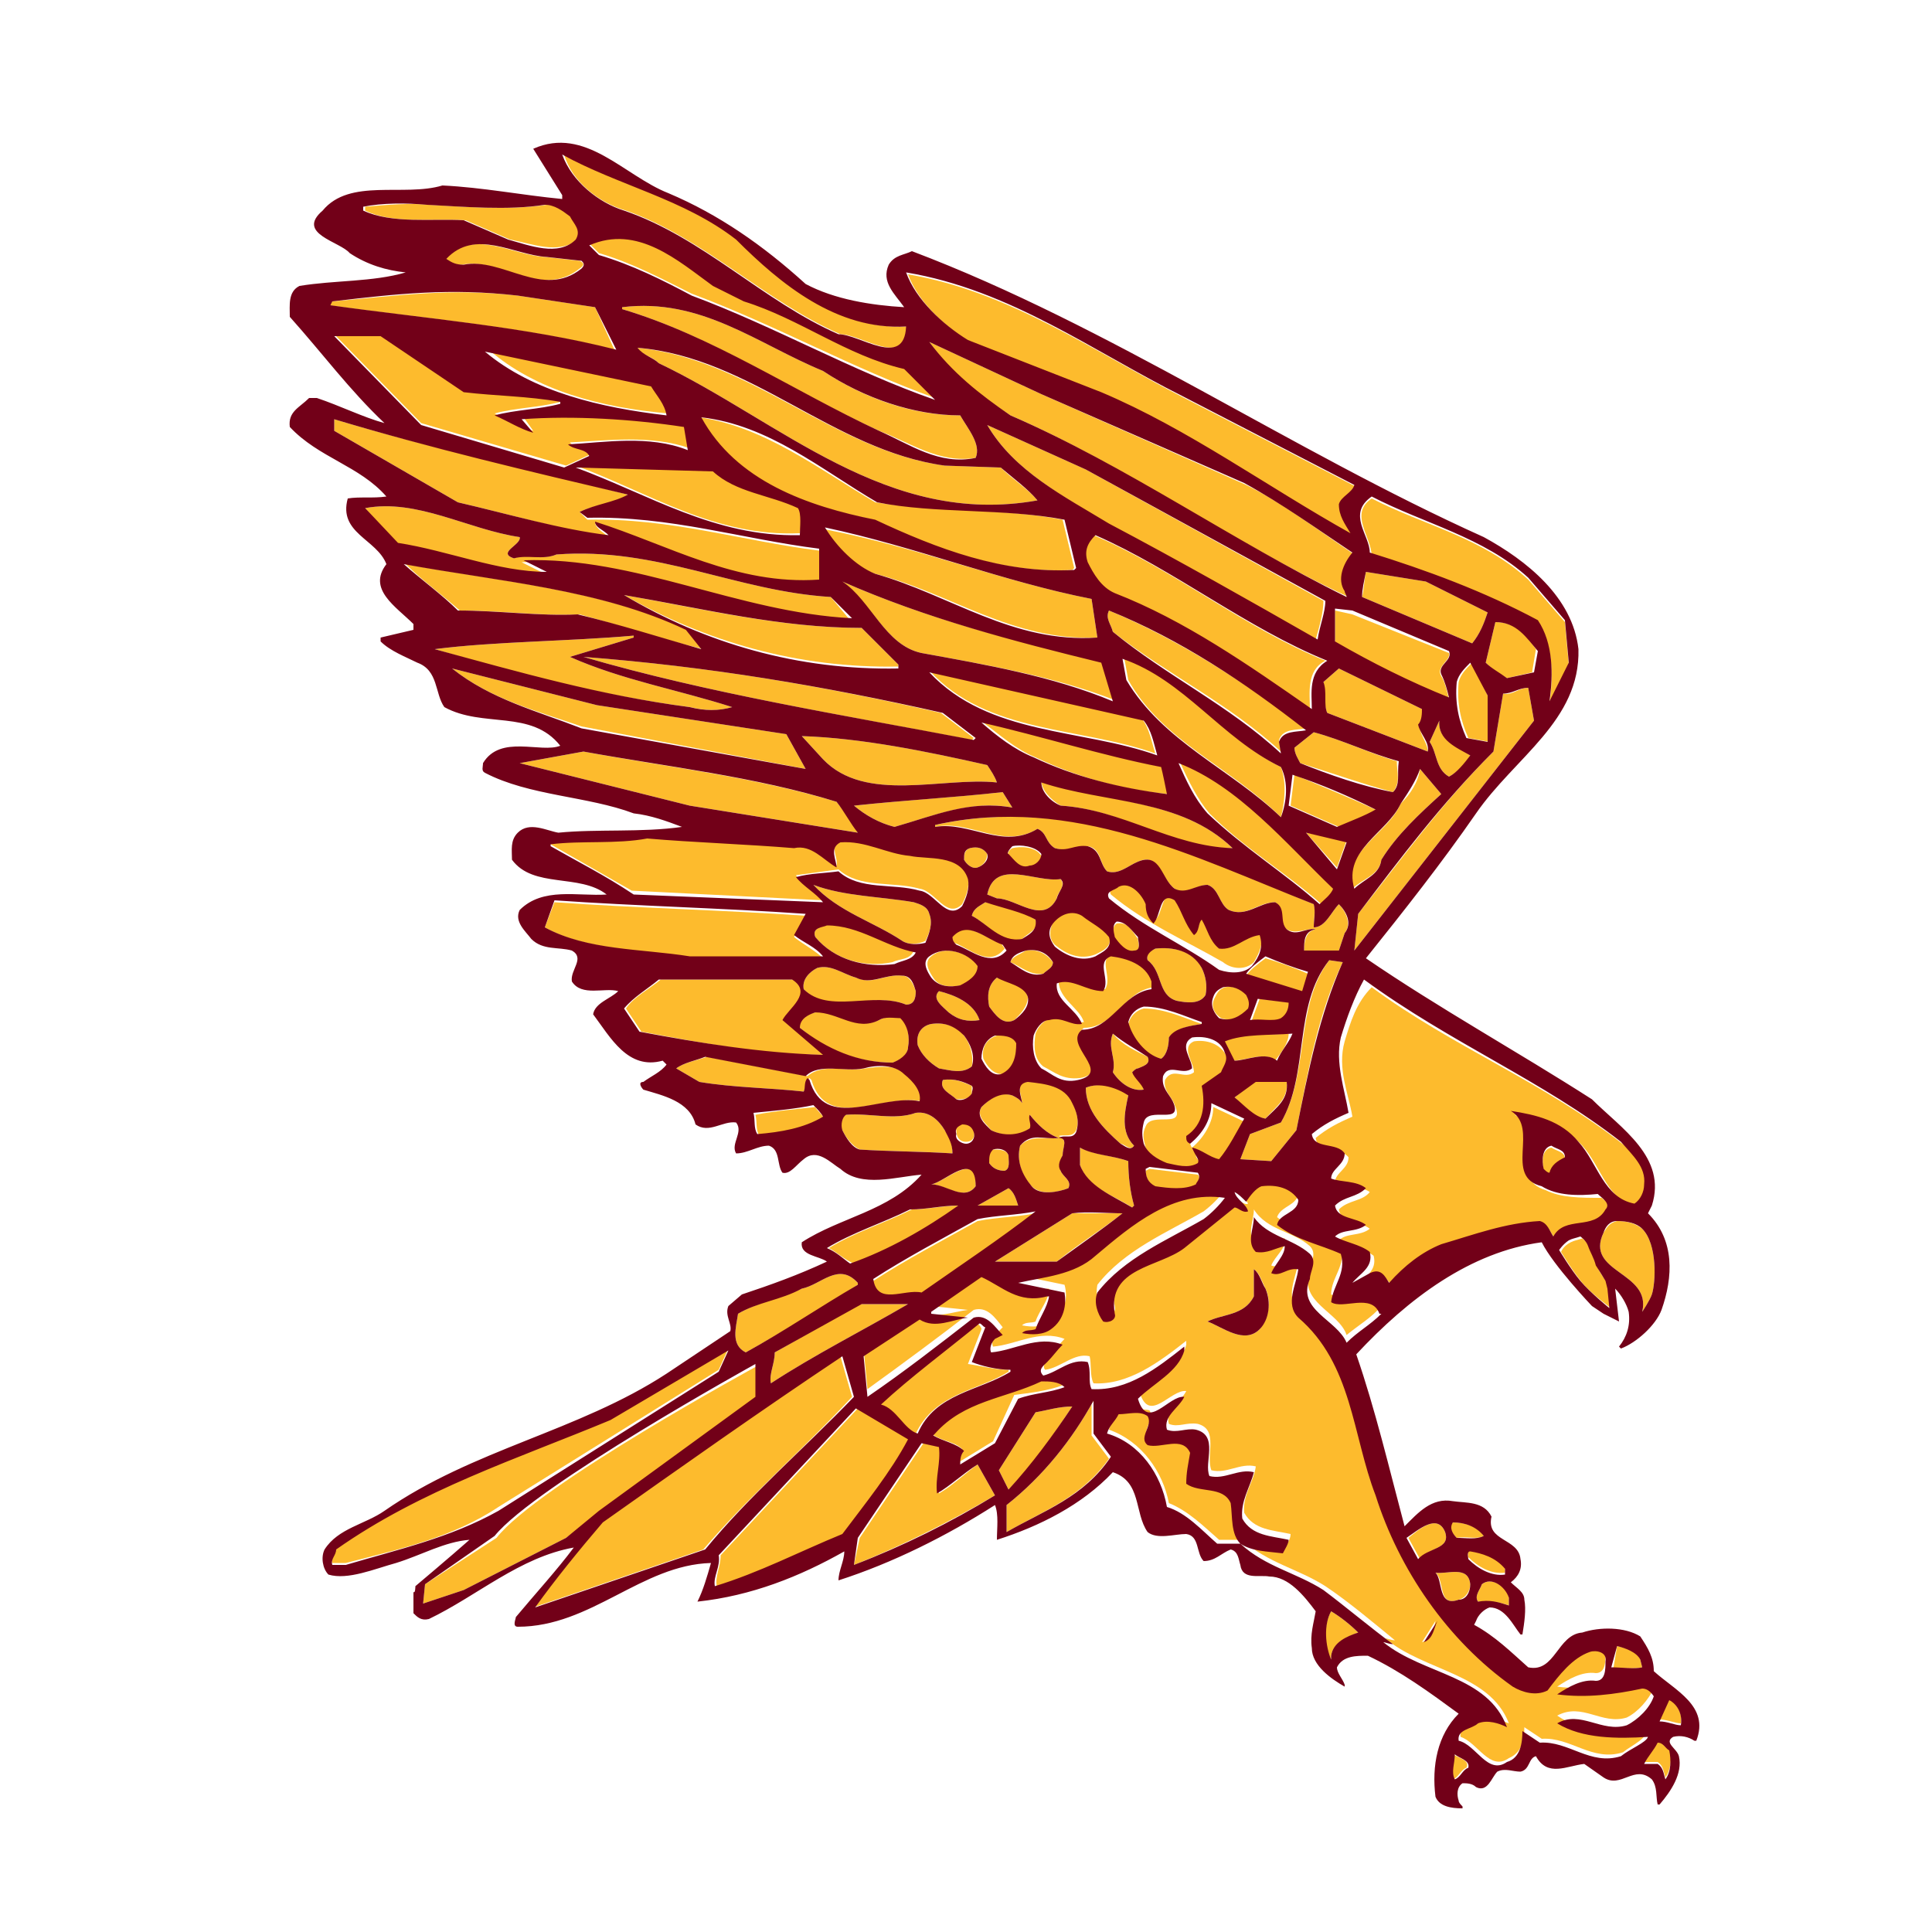 <?xml version="1.0" encoding="utf-8"?>
<!-- Generator: Adobe Illustrator 19.1.0, SVG Export Plug-In . SVG Version: 6.00 Build 0)  -->
<!DOCTYPE svg PUBLIC "-//W3C//DTD SVG 1.1//EN" "http://www.w3.org/Graphics/SVG/1.1/DTD/svg11.dtd">
<svg version="1.1" xmlns="http://www.w3.org/2000/svg" xmlns:xlink="http://www.w3.org/1999/xlink" x="0px" y="0px"
	 viewBox="33 -33 100 100" enable-background="new 33 -33 100 100" xml:space="preserve">

<g id="AREA_2">
	<g>
		<path fill="#FDBB2D" d="M65.4-22.1c4,1.4,7.2,4.7,11.1,6.4c1.1,0,3.4,1.8,3.5-0.4c-3.6,0.2-6.5-2.2-8.8-4.5
			c-2.8-2.1-6.1-2.8-9-4.4C62.6-23.6,64-22.5,65.4-22.1z"/>
		<path fill="#FDBB2D" d="M57.1-21.6l2.3,1c1.1,0.2,2.5,0.8,3.5,0c0.2-0.5-0.2-0.8-0.3-1.2c-0.4-0.3-0.8-0.6-1.3-0.6
			c-2,0.3-4.3,0.1-6.1,0c-1-0.1-2.2,0-3.3,0.1l0,0.2C53.3-21.4,55.4-21.7,57.1-21.6z"/>
		<path fill="#FDBB2D" d="M71.5-17.5l-1.6-0.8c-1.8-1.3-3.9-3.2-6.4-2.1l0.5,0.5c1.7,0.5,3.2,1.3,4.8,2.1c4.3,1.6,8.4,3.9,12.6,5.4
			l-1.6-1.6C76.8-14.6,74.4-16.5,71.5-17.5z"/>
		<path fill="#FDBB2D" d="M63-19.5l-1.8-0.2c-1.7-0.1-3.7-1.5-5.2,0.1c0.3,0.2,0.5,0.3,0.9,0.3c2-0.4,4.1,1.8,6.1,0.2
			C63.3-19.3,63.2-19.4,63-19.5z"/>
		<path fill="#FDBB2D" d="M83.2-15.3l6.9,2.7c4.5,1.9,8.6,4.9,12.9,7.3c-0.3-0.5-0.6-0.9-0.6-1.5c0.1-0.4,0.7-0.7,0.8-1l-8.9-4.6
			c-4.7-2.4-9-5.5-14.3-6.4C80.5-17.4,81.9-16.1,83.2-15.3z"/>
		<path fill="#FDBB2D" d="M63.8-17.1l-4-0.6c-3.5-0.4-6.2,0-9.6,0.3L50-17.2c5,0.7,10.1,1.1,14.8,2.3L63.8-17.1z"/>
		<path fill="#FDBB2D" d="M78.5-10.7c1.6,0.6,3.1,1.7,5,1.4c0.3-0.7-0.4-1.5-0.8-2.2c-2.5,0-5-0.9-7.1-2.3
			c-3.4-1.4-6.3-3.8-10.4-3.3l0,0.1C69.9-15.6,74.1-12.7,78.5-10.7z"/>
		<path fill="#FDBB2D" d="M62.3-8.9l1.3-0.6c-0.2-0.4-0.8-0.2-1.1-0.6c1.9-0.1,4.2-0.4,6.2,0.3l-0.2-1.2c-2.6-0.4-5.7-0.6-8.4-0.4
			l0.5,0.7c-0.7-0.2-1.4-0.6-2-0.9c1.1-0.3,2.3-0.3,3.4-0.6v-0.1c-1.7-0.3-3.3-0.3-5-0.5l-4.3-2.9h-2.4l4.5,4.6L62.3-8.9z"/>
		<path fill="#FDBB2D" d="M86.9-12.6l-5.8-2.7c1.1,1.6,2.5,2.7,4.2,3.8c6,2.6,11.5,6.6,17.5,9.4c0-0.1,0-0.2-0.1-0.3
			c-0.4-0.6-0.1-1.4,0.4-1.9c-1.8-1.2-3.6-2.6-5.6-3.6L86.9-12.6z"/>
		<path fill="#FDBB2D" d="M86.7-7.1c-0.5-0.6-1.3-1.1-1.9-1.7l-2.9-0.1c-5.8-0.8-10-5.5-15.9-6.1c0.2,0.4,0.7,0.4,1.1,0.8
			C73.4-11.2,78.9-5.7,86.7-7.1z"/>
		<path fill="#FDBB2D" d="M67.6-11.6c-0.2-0.5-0.6-1-0.8-1.5l-8.5-1.8C60.7-12.8,64.1-11.9,67.6-11.6z"/>
		<path fill="#FDBB2D" d="M88.5-3.5l0.1-0.1l-0.6-2.5c-3-0.6-6.6-0.4-9.7-0.9c-2.9-1.7-5.7-3.9-9.1-4.4c1.8,3.3,5.5,4.6,9,5.3
			C81.4-4.6,84.8-3.3,88.5-3.5z"/>
		<path fill="#FDBB2D" d="M64.5-5.2c-0.2-0.2-0.6-0.4-0.7-0.7c3.8,1.1,7.3,3.3,11.6,3v-1.6c-4-0.5-7.7-1.7-12-1.6L63-6.5
			c0.8-0.4,1.8-0.4,2.5-0.9c-5.1-1.3-10.2-2.4-15.2-3.9v0.6L56.7-7C59.3-6.4,62-5.6,64.5-5.2z"/>
		<path fill="#FDBB2D" d="M101.1,0.1c0.2-0.7,0.4-1.4,0.4-2L89.2-8.7L84.1-11c1.4,2.4,4,3.7,6.2,5.1C94-4,97.6-1.9,101.1,0.1z"/>
		<path fill="#FDBB2D" d="M62.9-8.9l-0.1,0c3.8,1.4,7.2,3.7,11.6,3.5c0.1-0.4,0.1-1.1,0-1.5c-1.5-0.6-3.1-0.7-4.4-1.9L62.9-8.9z"/>
		<path fill="#FDBB2D" d="M112.6-0.8c0.8,1.2,0.8,2.8,0.6,4.2l1-2L114-0.8L112.1-3c-2.4-2.2-5.4-2.8-8.1-4.2c-1.2,0.8,0,2,0,3
			C106.9-3.4,109.8-2.3,112.6-0.8z"/>
		<path fill="#FDBB2D" d="M60-3.9c5.8-0.3,11.2,2.7,17,3l0,0L76-2.1C71.1-2.4,67-4.7,61.8-4.3c-0.7,0.3-1.5-0.1-2.2,0.2
			c-0.9-0.3,0.4-0.7,0.3-1.1c-2.7-0.4-5.3-2-8-1.5l1.6,1.9c2.6,0.4,5.2,1.5,7.7,1.5L60-3.9z"/>
		<path fill="#FDBB2D" d="M78.3-3.3c3.9,1,7.1,3.5,11.5,3.3l-0.3-2c-4.6-0.9-9.1-2.7-13.8-3.6C76.3-4.6,77.3-3.6,78.3-3.3z"/>
		<path fill="#FDBB2D" d="M90.6-2.3c3.6,1.4,7,3.7,10.2,6c0-0.8-0.2-2,0.8-2.5c-4.2-1.7-7.8-4.7-12-6.5c-0.4,0.4-0.6,0.8-0.5,1.4
			C89.5-3.3,89.9-2.6,90.6-2.3z"/>
		<path fill="#FDBB2D" d="M63-1.2c2.2,0.6,4.3,1.3,6.4,1.8l-0.8-1c-4.5-2.1-9.7-2.5-14.6-3.4c0.8,0.8,1.9,1.6,2.8,2.4
			C58.9-1.4,61.1-1.1,63-1.2z"/>
		<path fill="#FDBB2D" d="M106.8-2.9l-3.1-0.5c-0.1,0.5-0.1,0.9-0.2,1.3l5.7,2.4c0.4-0.5,0.6-1,0.8-1.6L106.8-2.9z"/>
		<path fill="#FDBB2D" d="M80.7,0.8C84,1.4,87.5,2,90.6,3.2l-0.6-2C85.5,0.2,80.9-1,76.6-2.9l0,0.1C78.1-1.9,78.8,0.4,80.7,0.8z"/>
		<path fill="#FDBB2D" d="M79.5,1.5V1.4l-1.9-1.9c-4.2,0-8.3-1-12.3-1.7C69.5,0.2,74.3,1.6,79.5,1.5z"/>
		<path fill="#FDBB2D" d="M99.3,5.9l-0.1-0.6c0.2-0.6,0.9-0.5,1.4-0.6C97.4,2.3,94,0.1,90.4-1.4c-0.2,0.4,0.1,0.7,0.2,1.1
			C93.4,1.9,96.6,3.4,99.3,5.9z"/>
		<path fill="#FDBB2D" d="M102.1-1.4v1.7c1.8,1.1,3.9,2.1,5.9,2.9c-0.1-0.4-0.2-0.9-0.4-1.2c-0.3-0.5,0.5-0.8,0.4-1.2l-5-2
			L102.1-1.4z"/>
		<path fill="#FDBB2D" d="M110.4-0.8l-0.5,2.1c0.4,0.4,0.7,0.6,1.1,0.8l1.3-0.3l0.2-1.2C112-0.1,111.5-0.8,110.4-0.8z"/>
		<path fill="#FDBB2D" d="M70.9,3.6c-2.8-0.9-5.7-1.4-8.4-2.6l3.3-1v-0.1c-3.4,0.3-7.2,0.3-10.3,0.7c4.4,1.3,8.6,2.4,13.2,3
			C69.6,3.8,70.2,3.8,70.9,3.6z"/>
		<path fill="#FDBB2D" d="M83.3,5.3l0.1-0.1l-1.7-1.3C75.6,2.5,69.7,1.5,63.2,1C69.7,2.9,76.6,4,83.3,5.3z"/>
		<path fill="#FDBB2D" d="M99.3,9.3c0.2-0.8,0.3-1.8,0-2.6c-3-1.5-5-4.5-8.1-5.6l0.2,1.1C93.2,5.4,96.7,6.7,99.3,9.3z"/>
		<path fill="#FDBB2D" d="M110,3l-0.8-1.7c-0.3,0.3-0.6,0.6-0.7,1c-0.1,1.1,0.1,2,0.5,2.9l1.1,0.2V3z"/>
		<path fill="#FDBB2D" d="M74.7,6.8l-1-1.8l-9.8-1.5l-7.5-1.9c2,1.6,4.4,2.2,6.7,3L74.7,6.8z"/>
		<path fill="#FDBB2D" d="M106.6,3.7l-4.3-2.1l-0.8,0.7c0.1,0.5,0,1.2,0.2,1.6l5.2,2c0-0.5-0.5-0.9-0.4-1.5
			C106.6,4.3,106.7,3.9,106.6,3.7z"/>
		<path fill="#FDBB2D" d="M92.8,6c-0.2-0.6-0.3-1.3-0.7-1.8L81.1,1.7C84.1,5,88.9,4.6,92.8,6z"/>
		<path fill="#FDBB2D" d="M110.8,2.9l-0.5,3c-2.7,2.7-4.7,5.5-7,8.4l-0.2,1.9l9.3-11.9l-0.3-1.7C111.6,2.6,111.3,3,110.8,2.9z"/>
		<path fill="#FDBB2D" d="M108,7.2c0.4-0.2,0.9-0.7,1.1-1.1c-0.7-0.5-1.7-0.8-1.6-1.8L107,5.4C107.4,6,107.3,6.8,108,7.2z"/>
		<path fill="#FDBB2D" d="M93.5,8.1c-0.1-0.5-0.2-1-0.3-1.4c-3.1-0.6-6.2-1.7-9.3-2.3c0.8,0.6,1.7,1.4,2.7,1.8
			C88.7,7.2,91.1,7.9,93.5,8.1z"/>
		<path fill="#FDBB2D" d="M101,4.9l-1,0.8c0,0.3,0.2,0.6,0.3,0.8c1.6,0.5,3.3,1.1,4.8,1.5c0.4-0.5,0.2-1,0.2-1.6
			C103.9,6,102.5,5.3,101,4.9z"/>
		<path fill="#FDBB2D" d="M84.6,7.5c-0.1-0.3-0.3-0.6-0.5-0.9c-3.1-0.7-6.5-1.4-9.6-1.5l1.1,1.2C77.8,8.6,81.8,7.2,84.6,7.5z"/>
		<path fill="#FDBB2D" d="M77.4,10.1c-0.3-0.6-0.7-1.1-1.1-1.6c-4.3-1.3-8.8-1.8-13.1-2.6l-3.3,0.6l8.8,2.2L77.4,10.1z"/>
		<path fill="#FDBB2D" d="M102.1,13c-2.5-2.4-4.9-5.4-8-6.5c0.4,0.9,0.9,1.9,1.5,2.6c1.8,1.8,4,3.1,5.8,4.7
			C101.6,13.6,101.9,13.4,102.1,13z"/>
		<path fill="#FDBB2D" d="M104.5,11.5c0.8-1.3,2-2.4,3.1-3.4l-1.1-1.3c-0.1,0.7-0.5,1.3-1,1.8c-0.7,1.6-3,2.4-2.5,4.4
			C103.5,12.5,104.4,12.3,104.5,11.5z"/>
		<path fill="#FDBB2D" d="M100,7.1l-0.2,1.6l2.5,1.1c0.7-0.3,1.4-0.6,2.1-0.8C102.9,8.3,101.4,7.7,100,7.1z"/>
		<path fill="#FDBB2D" d="M87.9,8.7c3.2,0.2,5.7,2.2,8.9,2.2c-2.7-2.6-6.6-2.3-9.9-3.5C86.9,7.9,87.4,8.4,87.9,8.7z"/>
		<path fill="#FDBB2D" d="M85.4,8.8L84.9,8c-2.8,0.3-4.9,0.4-7.7,0.7c0.6,0.5,1.3,0.9,2.1,1.1C81.4,9.2,83.3,8.4,85.4,8.8z"/>
		<path fill="#FDBB2D" d="M86.7,9.9c0.5,0.2,0.4,0.7,0.9,1c0.7,0.2,1-0.1,1.7-0.1c0.7,0.1,0.6,0.9,1,1.3c0.6,0.2,1.1-0.3,1.6-0.5
			c1.1-0.5,1.2,0.9,1.9,1.4c0.6,0.4,1.1-0.2,1.7-0.2c0.6,0.2,0.6,1,1.1,1.3c0.9,0.4,1.5-0.4,2.4-0.4c0.5,0.3,0.1,1,0.6,1.4
			c0.5,0.3,1.1-0.1,1.5,0c-0.5,0.1-0.6,0.6-0.6,1.1h1.8c0.1-0.3,0.2-0.6,0.3-0.9c0.4-0.5,0-1.2-0.3-1.5c-0.4,0.4-0.7,1.2-1.3,1.2
			c0-0.5,0.1-0.9,0-1.2c-6.1-2.5-12.4-5.7-19.6-4.1v0.1C83.2,9.4,84.9,11,86.7,9.9z"/>
		<polygon fill="#FDBB2D" points="102.7,10.5 100.6,10.1 102.2,11.9 		"/>
		<path fill="#FDBB2D" d="M75.6,13.6c-0.4-0.5-1.1-0.8-1.4-1.3c0.7-0.1,1.5-0.2,2.2-0.3c1.1,1,2.8,0.6,4.2,1
			c0.8,0.1,1.4,1.6,2.2,0.8c0.2-0.4,0.4-0.9,0.3-1.4c-0.5-1.3-2.1-1-3-1.2c-1.3-0.1-2.4-0.8-3.6-0.7c-0.6,0.3-0.1,0.9-0.2,1.3
			c-0.7-0.4-1.3-1.2-2.2-1c-2.4-0.2-5.3-0.3-7.6-0.5c-1.6,0.3-3.3,0.1-5,0.3v0.1c1.4,0.8,2.8,1.6,4.2,2.4L75.6,13.6z"/>
		<path fill="#FDBB2D" d="M86.3,11.9c0.3-0.1,0.6-0.3,0.6-0.6c-0.3-0.5-1.1-0.5-1.5-0.4c-0.2,0.1-0.3,0.3-0.2,0.5
			C85.4,11.6,85.8,12.1,86.3,11.9z"/>
		<path fill="#FDBB2D" d="M83.6,11.9c0.3-0.1,0.5-0.4,0.5-0.7c-0.2-0.3-0.5-0.4-0.9-0.3c-0.3,0.1-0.3,0.4-0.3,0.6
			C83,11.7,83.3,12,83.6,11.9z"/>
		<path fill="#FDBB2D" d="M84.1,13.3l0.5,0.2c1,0,2.4,1.4,3.1,0c0-0.3,0.5-0.6,0.2-1C86.6,12.7,84.5,11.4,84.1,13.3z"/>
		<path fill="#FDBB2D" d="M81.1,14.3c-0.1-0.4-0.5-0.5-0.8-0.6c-1.7-0.3-3.6-0.3-5.2-0.9c1.3,1.4,3.1,1.9,4.6,2.9
			c0.3,0.2,0.8,0.2,1.2,0C81.1,15.3,81.3,14.8,81.1,14.3z"/>
		<path fill="#FDBB2D" d="M97.9,16.8c0.3-0.5,0.5-1,0.4-1.6c-0.8,0.1-1.3,0.8-2.1,0.7c-0.6-0.3-0.6-1-0.9-1.5
			c-0.3,0.2-0.2,0.7-0.4,0.8c-0.5-0.6-0.6-1.1-1-1.8c-0.8-0.4-0.7,0.9-1.1,1.2c-0.2-0.3-0.3-0.6-0.4-1c-0.2-0.5-0.8-1.1-1.4-0.9
			c-0.2,0.1-0.7,0.2-0.5,0.6c1.8,1.5,3.9,2.4,5.8,3.5C96.8,17.2,97.5,17.2,97.9,16.8z"/>
		<path fill="#FDBB2D" d="M75.6,16.6c-0.4-0.4-1-0.7-1.5-1.1l0.6-1.1c-4.3-0.3-8.8-0.4-13-0.7L61.2,15c2.1,1.2,4.9,1.1,7.4,1.6
			L75.6,16.6z"/>
		<path fill="#FDBB2D" d="M83.3,14.4c0.8,0.4,1.5,1.5,2.6,1.2c0.3-0.3,0.9-0.5,0.7-1c-0.7-0.5-1.7-0.7-2.6-0.9
			C83.7,13.9,83.4,14,83.3,14.4z"/>
		<path fill="#FDBB2D" d="M87.6,15.9c0.6,0.5,1.3,0.8,2.1,0.5c0.4-0.2,0.9-0.4,0.7-1c-0.4-0.5-0.9-0.7-1.4-1.1
			c-0.5-0.2-1.1-0.1-1.5,0.4C87.3,15.2,87.3,15.6,87.6,15.9z"/>
		<path fill="#FDBB2D" d="M91.7,16.3c0.4,0,0.2-0.5,0.2-0.7c-0.3-0.4-0.5-0.9-1.1-0.8c-0.3,0.2-0.2,0.7-0.1,0.9
			C90.9,15.9,91.3,16.4,91.7,16.3z"/>
		<path fill="#FDBB2D" d="M79.2,16.8c0.4-0.2,0.9-0.1,1.1-0.6c-1.6-0.3-2.9-1.4-4.6-1.4C75.6,15,75,15,75.2,15.5
			C76.2,16.7,77.8,17.1,79.2,16.8z"/>
		<path fill="#FDBB2D" d="M82.2,15.4c0,0.2,0.1,0.3,0.2,0.4c0.8,0.3,1.8,1.3,2.6,0.3l-0.2-0.3C84,15.6,83.1,14.6,82.2,15.4z"/>
		<path fill="#FDBB2D" d="M95.4,18.5c0.1-0.5,0-1-0.2-1.4c-0.4-0.9-1.5-1.1-2.4-1c-0.2,0.1-0.5,0.2-0.4,0.6c0.8,0.6,0.5,1.8,1.5,2.1
			C94.4,18.9,95.1,19,95.4,18.5z"/>
		<path fill="#FDBB2D" d="M87,17.4c0.2-0.2,0.5-0.3,0.5-0.6c-0.3-0.4-0.8-0.7-1.4-0.6c-0.3,0.2-0.7,0.3-0.8,0.6
			C85.8,17,86.3,17.5,87,17.4z"/>
		<path fill="#FDBB2D" d="M81.2,16.5c-0.4,0.3-0.1,0.8,0.1,1.1c0.3,0.5,0.9,0.5,1.5,0.4c0.4-0.2,0.9-0.5,0.9-1
			C83.1,16.3,81.9,15.9,81.2,16.5z"/>
		<path fill="#FDBB2D" d="M89.1,20.2c1.6,0,2.1-1.9,3.6-2.1v-0.4c-0.4-0.9-1.3-1.2-2.1-1.3c-0.8,0.2,0,1.2-0.4,1.8
			c-0.9,0-1.6-0.7-2.4-0.4c0,0.9,1.1,1.4,1.3,2.1c-0.6,0.1-1.1-0.4-1.7-0.2c-0.4,0.1-0.7,0.5-0.8,0.8c-0.1,0.6-0.1,1.3,0.4,1.7
			c0.6,0.3,1,0.7,1.9,0.6C90.6,22.5,88,21.1,89.1,20.2z"/>
		<path fill="#FDBB2D" d="M100.7,17.4c-0.7-0.3-1.5-0.6-2.2-0.8c-0.4,0.3-0.8,0.6-1,0.9l2.9,1L100.7,17.4z"/>
		<path fill="#FDBB2D" d="M100.1,25.5c0.6-3,1.1-6,2.4-8.7l-0.7-0.1c-1.8,2.4-1,5.8-2.5,8.4l-1.6,0.6L97.2,27l1.6,0.1L100.1,25.5z"
			/>
		<path fill="#FDBB2D" d="M80.4,18.3c-0.1-0.3-0.3-0.8-0.7-0.8c-0.9-0.1-1.5,0.5-2.4,0.1c-0.7-0.2-1.3-0.7-2-0.5
			c-0.4,0.2-0.8,0.6-0.7,1.1c1.3,1.4,3.6,0.1,5.3,0.8C80.3,19,80.4,18.7,80.4,18.3z"/>
		<path fill="#FDBB2D" d="M73.6,19.8c0.3-0.7,1.6-1.4,0.5-2.1h-6.9c-0.6,0.5-1.4,0.9-1.8,1.5l0.8,1.2c3.2,0.6,6.3,1.2,9.6,1.2
			L73.6,19.8z"/>
		<path fill="#FDBB2D" d="M84.2,19.1c0.3,0.4,0.7,1,1.3,0.7c0.3-0.3,0.7-0.7,0.7-1.2c-0.2-0.7-1-0.8-1.6-1
			C84.1,18,84.1,18.6,84.2,19.1z"/>
		<path fill="#FDBB2D" d="M102.6,20.9c-0.4,1.4,0.2,2.7,0.4,3.9c-0.7,0.3-1.3,0.6-1.9,1.1c0.1,0.8,1.2,0.4,1.7,1
			c0,0.6-0.7,0.8-0.7,1.3c0.6,0.3,1.4,0.2,1.8,0.5c-0.4,0.5-1.1,0.4-1.6,0.9c0.1,0.7,1.1,0.6,1.6,1c-0.5,0.4-1.2,0.2-1.6,0.6
			c0.6,0.4,1.3,0.4,1.8,0.8c0.2,0.8-0.5,1.1-0.9,1.6l0.9-0.5c0.5-0.3,0.7,0.2,1,0.5c0.8-0.9,1.7-1.6,2.7-2c1.6-0.5,3.2-1.1,5.1-1.2
			c0.4,0.2,0.4,0.6,0.7,0.8c0.6-1.1,2.1-0.3,2.7-1.4c0.3-0.4-0.2-0.6-0.4-0.8c-1.1,0-2.1,0-2.9-0.4c-2-0.6-0.1-3.1-1.6-3.9
			c1.2,0.1,2.5,0.5,3.5,1.6c1,1.1,1.3,2.9,2.9,3.2c0.3-0.2,0.5-0.6,0.5-1c0.1-0.9-0.5-1.6-1.2-2.2c-4.2-3.3-8.9-5.1-13.1-8.2
			C103.2,18.9,102.9,19.9,102.6,20.9z"/>
		<path fill="#FDBB2D" d="M96.2,19.7c0.6,0.2,1.1-0.1,1.5-0.5c0.1-0.2,0-0.5-0.1-0.7c-0.4-0.3-0.7-0.5-1.2-0.4
			c-0.3,0.1-0.4,0.3-0.5,0.5C95.6,19.1,95.9,19.5,96.2,19.7z"/>
		<path fill="#FDBB2D" d="M81.6,18.3c-0.4,0.4,0.2,0.8,0.5,1.1c0.5,0.4,1,0.5,1.6,0.4C83.4,18.9,82.4,18.5,81.6,18.3z"/>
		<path fill="#FDBB2D" d="M98.2,18.7l-0.4,1.1c0.5,0,1.2,0.2,1.6-0.1c0.2-0.2,0.4-0.5,0.5-0.8L98.2,18.7z"/>
		<path fill="#FDBB2D" d="M93.1,21.8c0.3-0.2,0.4-0.7,0.4-1.1c0.4-0.5,1.1-0.6,1.7-0.7V20c-0.9-0.3-1.9-0.8-3-0.8
			c-0.4,0.1-0.7,0.4-0.8,0.8C91.6,20.7,92.3,21.7,93.1,21.8z"/>
		<path fill="#FDBB2D" d="M78.5,19.8c-1.2,0.5-2.1-0.5-3.3-0.4c-0.4,0.1-0.9,0.3-0.8,0.8c1.3,1.1,2.9,1.8,4.8,1.8
			c0.4-0.1,0.8-0.4,0.8-0.8c0.1-0.5,0-1.1-0.3-1.5C79.3,19.6,78.8,19.6,78.5,19.8z"/>
		<path fill="#FDBB2D" d="M81.6,22.3c0.6,0.1,1.2,0.3,1.7-0.1c0.1-0.6-0.1-1.2-0.4-1.6c-0.4-0.5-1-0.7-1.7-0.6
			c-0.5,0.1-0.8,0.5-0.7,1.1C80.7,21.6,81.1,22,81.6,22.3z"/>
		<path fill="#FDBB2D" d="M92.2,23.4c-0.1-0.4-0.4-0.6-0.6-0.9c0.1-0.1,0.2-0.2,0.3-0.2c0.2-0.1,0.7-0.2,0.5-0.6
			c-0.6-0.3-1.3-0.6-1.8-1.2c-0.3,0.7,0.2,1.3,0,2C91,23.1,91.6,23.5,92.2,23.4z"/>
		<path fill="#FDBB2D" d="M83.9,21.8c0.2,0.4,0.5,0.8,1,0.8c0.7-0.3,0.8-0.9,0.8-1.6c-0.2-0.5-0.7-0.5-1.1-0.4
			C84,20.8,83.8,21.3,83.9,21.8z"/>
		<path fill="#FDBB2D" d="M96.3,20.9l0.5,1c0.7,0,1.7-0.5,2.2,0c0.3-0.4,0.7-0.9,0.7-1.4C98.6,20.6,97.3,20.4,96.3,20.9z"/>
		<path fill="#FDBB2D" d="M97.5,25.1l-1.7-0.8c0,0.8-0.5,1.6-1.1,2.1c-0.1-0.1-0.1-0.3-0.2-0.4c0.9-0.7,1-1.6,0.8-2.6l1-0.7
			c0.2-0.3,0.4-0.6,0.2-1c-0.3-0.7-1.1-0.9-1.7-0.8c-0.7,0.3,0,1.1,0,1.6c-0.5,0.4-1.1-0.3-1.5,0.4c-0.1,0.6,0.4,0.9,0.5,1.3
			c0.6,1.3-1.2,0.3-1.5,1.1c-0.2,0.4-0.1,0.7,0,1.1c0.2,0.5,0.7,0.8,1.2,1c0.5,0.1,1.1,0.3,1.6,0c0.1-0.3-0.2-0.4-0.2-0.6
			c0.4,0.1,0.9,0.5,1.4,0.6C96.7,26.6,97.1,25.9,97.5,25.1z"/>
		<path fill="#FDBB2D" d="M74.9,22.8l0.1,0.1c0.8,2.7,3.7,0.7,5.7,1.1c0-0.5-0.4-1-0.8-1.4c-0.5-0.5-1.4-0.4-2.1-0.3
			c-1,0.2-2.2-0.3-3,0.4l-5.2-1C69,21.9,68.4,22,68,22.3l1.2,0.7c1.8,0.3,3.6,0.3,5.4,0.5C74.7,23.3,74.7,23,74.9,22.8z"/>
		<path fill="#FDBB2D" d="M82.5,23.9c0.3,0,0.7,0,0.8-0.3c0-0.1,0-0.3,0-0.4c-0.5-0.2-0.9-0.4-1.5-0.3
			C81.6,23.4,82.2,23.6,82.5,23.9z"/>
		<path fill="#FDBB2D" d="M88.7,25.5c0.2-0.5,0-1-0.2-1.5C88,23.1,87,23,86.2,23c-0.7,0-0.3,0.7-0.3,1.1c-0.1-0.2-0.3-0.3-0.5-0.4
			c-0.6-0.2-1.1,0.1-1.6,0.6c-0.3,0.5,0.3,0.9,0.5,1.2c0.6,0.3,1.4,0.4,2-0.1c0.2-0.2-0.1-0.5,0-0.7c0.4,0.5,0.9,1,1.5,1.2
			c-0.7,0.1-1.4-0.2-2,0.4c-0.2,0.8,0.1,1.6,0.6,2.1c0.5,0.5,1.4,0.3,1.9,0.1c0.2-0.4-0.3-0.6-0.4-0.9c-0.1-0.3,0-0.5,0.1-0.8
			c0-0.4,0.3-0.8-0.2-1C88.1,25.7,88.5,25.9,88.7,25.5z"/>
		<path fill="#FDBB2D" d="M96.9,23.8c0.5,0.5,0.9,1,1.6,1.1c0.6-0.7,1.2-1,1.1-2H98L96.9,23.8z"/>
		<path fill="#FDBB2D" d="M91.4,23.7c-0.6-0.5-1.5-0.7-2.2-0.4c0,1.2,0.9,2.1,1.8,2.9c0.2,0,0.5,0.4,0.7,0.1
			C91,25.6,91.2,24.6,91.4,23.7z"/>
		<path fill="#FDBB2D" d="M75.2,24.3c-0.9,0.1-2.1,0.2-3.1,0.4c0.1,0.4,0,0.7,0.2,1.1c1.1-0.1,2.4-0.3,3.4-0.8
			C75.6,24.7,75.3,24.5,75.2,24.3z"/>
		<path fill="#FDBB2D" d="M81.9,25.5c-0.3-0.5-0.8-1-1.5-0.9c-1.1,0.4-2.4,0-3.6,0.1c-0.3,0.1-0.4,0.5-0.2,0.8
			c0.2,0.4,0.5,0.8,0.9,1c1.5,0.1,3.3,0.1,4.8,0.2C82.3,26.3,82.2,25.9,81.9,25.5z"/>
		<path fill="#FDBB2D" d="M83,26.1c0.3,0,0.5-0.2,0.4-0.6c-0.1-0.2-0.4-0.4-0.6-0.4c-0.2,0.1-0.4,0.2-0.3,0.4
			C82.5,26,82.8,26.1,83,26.1z"/>
		<path fill="#FDBB2D" d="M112.9,27.6c0,0.1,0.1,0.3,0.3,0.2c0.1-0.4,0.4-0.6,0.8-0.8c0-0.4-0.4-0.4-0.7-0.6
			C112.8,26.5,112.8,27.1,112.9,27.6z"/>
		<path fill="#FDBB2D" d="M91.7,29.4c-0.2-0.7-0.3-1.5-0.3-2.3c-0.8-0.3-1.7-0.3-2.5-0.7l0,0.9c0.4,1.2,1.8,1.6,2.7,2.2L91.7,29.4z"
			/>
		<path fill="#FDBB2D" d="M84.4,26.5c-0.3,0.1-0.2,0.4-0.2,0.7c0.2,0.3,0.5,0.4,0.8,0.4c0.3-0.1,0.2-0.5,0.2-0.8
			C85.1,26.5,84.7,26.5,84.4,26.5z"/>
		<path fill="#FDBB2D" d="M83.5,28.4c0.1-1.9-1.6-0.2-2.3-0.1C81.9,28.3,82.9,29.2,83.5,28.4z"/>
		<path fill="#FDBB2D" d="M95,27.8l-2.5-0.3l-0.2,0.1c0,0.4,0.2,0.7,0.5,0.9c0.7,0,1.5,0.2,2.1-0.1C94.9,28.2,95.2,28,95,27.8z"/>
		<path fill="#FDBB2D" d="M113.6,55.8c1.3-0.7,2.3,0.5,3.6,0.1c0.6-0.3,1.1-0.9,1.4-1.5c-0.1-0.2-0.4-0.3-0.6-0.4
			c-1.4,0.2-2.9,0.5-4.4,0.3c0.6-0.4,1.3-0.8,2-0.7c0.5,0,0.5-0.6,0.5-1c0-0.4-0.5-0.6-0.8-0.5c-1,0.3-1.6,1.2-2.2,2
			c-0.6,0.3-1.3,0-1.8-0.2c-3.3-2.5-5.8-6.2-7.1-9.9c-1.3-3.1-1.2-6.8-4-9.2c-0.7-0.7-0.1-1.7,0-2.5c-0.5-0.1-0.9,0.4-1.4,0.2
			c0.2-0.5,0.8-0.9,0.7-1.4c-0.5,0-0.9,0.4-1.5,0.3c-0.5-0.5-0.1-1.2-0.1-1.8c0.7,1.1,2,1.1,2.9,1.9c0.4,0.4,0,0.9,0,1.3
			c-0.6,1.6,1.5,2.1,1.9,3.3c0.6-0.5,1.3-0.9,1.8-1.5l-0.1,0c-0.4-1.1-1.8-0.2-2.5-0.6c0-0.9,0.8-1.5,0.5-2.5
			c-1.1-0.5-2.3-0.7-3.3-1.5c0.2-0.6,1.1-0.6,1.1-1.3c-0.4-0.6-1.1-0.8-1.9-0.7c-0.4,0.2-0.7,0.5-0.8,0.8c-0.2-0.2-0.4-0.4-0.6-0.5
			c0,0.4,0.5,0.6,0.7,1c-0.2,0.1-0.4-0.2-0.7-0.2l-2.6,2.1c-1.4,0.9-4.1,0.9-3.6,3.4c0.1,0.4-0.3,0.5-0.6,0.4
			c-0.3-0.4-0.4-1-0.3-1.5c1.4-1.8,3.6-2.7,5.5-3.8c0.4-0.3,0.8-0.7,1.1-1.1c-2.7-0.4-4.8,1.4-6.7,3c-1.1,1-2.7,1.1-4,1.4l2.4,0.5
			c0.2,0.7,0,1.5-0.7,1.9c-0.4,0.3-1,0.3-1.5,0.2c0.2-0.2,0.5-0.1,0.7-0.2c0.2-0.6,0.7-1.1,0.7-1.7h-0.1c-1.5,0.4-2.3-0.5-3.4-1
			l-2.6,1.8v0.1l1.9,0.2c-0.8,0.1-1.8,0.5-2.5,0.1l-2.9,1.9l0.2,2.1c1.8-1.3,3.7-2.7,5.5-4.1c0.7-0.2,1.1,0.4,1.5,0.9L84.6,36
			c-0.2,0.2-0.3,0.5-0.2,0.7c1.2-0.1,2.4-0.9,3.7-0.4c-0.3,0.3-0.5,0.6-0.8,0.9c-0.1,0.2-0.4,0.5-0.2,0.7c0.8-0.1,1.5-0.9,2.3-0.7
			c0.1,0.4,0,1,0.2,1.4c1.8,0.1,3.4-1.1,4.8-2.2v0.2c-0.3,1.2-1.6,1.8-2.4,2.5c0.5,1.6,1.6-0.2,2.4-0.1c-0.3,0.6-1.1,1-0.9,1.7
			c0.5,0.2,0.9-0.1,1.5,0c1.1,0.3,0.4,1.6,0.7,2.4c0.8,0.2,1.5-0.4,2.3-0.2c-0.1,0.8-0.7,1.5-0.6,2.4c0.5,0.9,1.5,0.9,2.4,1.1
			c0,0.3-0.2,0.5-0.3,0.7c-0.8-0.1-1.6,0-2.2-0.5c-0.5-0.5-0.4-1.4-0.5-2.1c-0.4-0.9-1.6-0.4-2.3-1c0-0.6,0.1-1,0.2-1.6
			c-0.3-0.9-1.4-0.2-2.2-0.4c-0.5-0.4,0.3-1,0-1.5C92.2,39.9,91.5,40,91,40c-0.2,0.3-0.5,0.6-0.6,1c1.7,0.6,2.8,2.2,3.1,3.8
			c1,0.4,1.8,1.2,2.6,1.9l1.2,0c1.3,1.2,2.9,1.5,4.3,2.4c1.2,0.8,2.5,1.9,3.6,2.8c-0.2,0-0.4-0.1-0.5-0.1c2,1.7,5.4,1.8,6.4,4.4
			c-0.5-0.2-1-0.3-1.5-0.2c-0.4,0.3-1.1,0.4-1,0.9c0.9,0.3,1.5,1.8,2.5,1.1c0.7-0.3,0.8-1,0.8-1.6l0.9,0.6c1.5-0.1,2.6,1.2,4.2,0.7
			c0.5-0.4,1.3-0.7,1.3-1.3C116.7,56.7,114.9,56.7,113.6,55.8z M98.2,35.8c-0.8,0.8-1.9-0.1-2.7-0.4c0.8-0.4,1.9-0.3,2.4-1.3v-1.4
			c0.3,0.2,0.4,0.6,0.6,1C98.8,34.3,98.7,35.2,98.2,35.8z M106.6,52l0.7-1.1C107.2,51.3,107.2,51.8,106.6,52z"/>
		<path fill="#FDBB2D" d="M85.7,29.4c-0.1-0.3-0.2-0.7-0.5-0.9l-1.6,0.9H85.7z"/>
		<path fill="#FDBB2D" d="M82.7,29.4c-0.9,0-1.7,0.2-2.5,0.2c-1.4,0.7-3,1.2-4.3,2c0.4,0.2,0.8,0.6,1.3,0.8
			C79.1,31.7,81,30.6,82.7,29.4z"/>
		<path fill="#FDBB2D" d="M91.1,29.8c-0.9,0-1.9,0-2.6,0l-4,2.5h3.2C88.8,31.4,90.1,30.6,91.1,29.8z"/>
		<path fill="#FDBB2D" d="M80.7,34c2-1.4,4.1-2.8,5.9-4.2c-1,0.2-2,0.2-3,0.4c-1.8,1-3.7,2-5.4,3.1C78.4,34.6,79.8,33.7,80.7,34z"/>
		<path fill="#FDBB2D" d="M116.7,30.2c-0.4,0.1-0.5,0.3-0.7,0.6c-1,2.1,2.5,2,2,4.1c0,0,0.4-0.6,0.5-0.9c0.2-0.6,0.3-2.6-0.5-3.4
			C117.6,30.3,117.2,30.2,116.7,30.2z"/>
		<path fill="#FDBB2D" d="M71.6,37c2-1.1,3.9-2.3,5.8-3.5v-0.1c-1-1.1-1.9,0.1-2.9,0.3c-1.1,0.5-2.3,0.7-3.3,1.3
			C71.1,35.7,70.8,36.6,71.6,37z"/>
		<path fill="#FDBB2D" d="M72.9,38.6c2.3-1.5,4.7-2.7,7.1-4.1h-2.5L73.1,37C73.1,37.6,72.8,38.1,72.9,38.6z"/>
		<path fill="#FDBB2D" d="M83.6,35.5c-1.6,1.3-3.6,2.8-5.1,4.2c0.8,0.2,1.3,1.3,1.9,1.5c1-2.1,3.2-2.2,4.8-3.2v-0.1
			c-0.7,0-1.4-0.2-2.1-0.3l0.7-1.8C83.8,35.7,83.7,35.6,83.6,35.5z"/>
		<path fill="#FDBB2D" d="M70.2,37.9l0.5-1.1l-6.1,3.6c-4.8,2-9.8,3.6-14.2,6.7c0,0.3-0.3,0.6-0.2,0.8h0.7c2.7-0.7,5.5-1.3,7.9-2.9
			L70.2,37.9z"/>
		<path fill="#FDBB2D" d="M77.1,39.3l-0.6-2.1c-4.2,2.8-8.3,5.7-12.4,8.6c-1.2,1.4-2.5,3-3.5,4.4l8.8-3C71.8,44.4,74.6,42,77.1,39.3
			z"/>
		<path fill="#FDBB2D" d="M88,38.7c-0.3-0.2-0.7-0.3-1.2-0.3c-1.8,0.9-4,1-5.5,2.7l-0.1,0.1c0.5,0.4,1.2,0.4,1.6,0.8
			c-0.1,0.2-0.2,0.6-0.2,0.7l1.8-1.1l1.1-2.4C86.3,39.1,87.2,39,88,38.7z"/>
		<path fill="#FDBB2D" d="M89.6,39.5c-1.1,2-2.6,3.9-4.5,5.4l0,1.4c1.9-1.1,3.9-1.8,5.3-3.8l-0.9-1.2V39.5z"/>
		<path fill="#FDBB2D" d="M88.5,39.8c-0.7,0-1.3,0.2-1.9,0.3l-1.9,3l0.5,1C86.5,42.8,87.5,41.3,88.5,39.8z"/>
		<path fill="#FDBB2D" d="M77.4,39.9l-7.1,7.6c0,0.6-0.3,1.1-0.2,1.6c2.3-0.7,4.4-1.8,6.6-2.7c1.1-1.6,2.5-3.3,3.5-4.9L77.4,39.9z"
			/>
		<path fill="#FDBB2D" d="M81.6,44.3c-0.1-0.8,0.2-1.6,0.1-2.4l-0.9-0.2l-3.3,4.9L77.2,48c2.5-1,4.9-2.2,7.3-3.6l-0.9-1.6
			C82.9,43.3,82.3,43.9,81.6,44.3z"/>
		<path fill="#FDBB2D" d="M109.8,46.5c-0.3-0.5-1-0.7-1.6-0.7c-0.3,0.3,0,0.6,0.2,0.8C108.9,46.5,109.4,46.7,109.8,46.5z"/>
		<path fill="#FDBB2D" d="M107.8,46.3c-0.4-1-1.4-0.1-1.9,0.3l0.6,1.1C106.9,47.1,108.1,47.2,107.8,46.3z"/>
		<path fill="#FDBB2D" d="M109,47.6c0.5,0.5,1.2,0.9,1.9,0.8v-0.3c-0.5-0.5-1.1-0.8-1.8-1C108.9,47.2,109,47.5,109,47.6z"/>
		<path fill="#FDBB2D" d="M107.3,48.4c0.5,0.4,0.1,1.8,1.2,1.4c0.4-0.1,0.6-0.5,0.6-0.8C109,48,107.9,48.5,107.3,48.4z"/>
		<path fill="#FDBB2D" d="M109.7,49c-0.1,0.3-0.4,0.6-0.2,0.9c0.6,0,1.1,0,1.6,0.2v-0.4C111,49.1,110.2,48.6,109.7,49z"/>
		<path fill="#FDBB2D" d="M101.9,52.9v-0.2c0.1-0.7,0.9-1,1.4-1.2c-0.4-0.4-0.9-0.8-1.4-1.1C101.5,51.1,101.5,52.2,101.9,52.9z"/>
		<path fill="#FDBB2D" d="M118,53.3l-0.1-0.4c-0.2-0.5-0.8-0.6-1.2-0.7l-0.2,1.2C116.9,53.3,117.5,53.4,118,53.3z"/>
		<path fill="#FDBB2D" d="M119.4,54.9l-0.5,1.1c0.4,0,0.8,0.2,1.1,0.2C120.1,55.7,119.8,55.2,119.4,54.9z"/>
		<path fill="#FDBB2D" d="M118.8,57.1c-0.2,0.4-0.5,0.7-0.7,1.1l0.7,0c0.3,0.2,0.3,0.5,0.4,0.8c0.3-0.4,0.3-1,0.3-1.5
			C119.3,57.5,119.1,57.1,118.8,57.1z"/>
		<path fill="#FDBB2D" d="M108.2,57.8c0.1,0.4-0.2,0.9,0,1.3c0.3-0.1,0.4-0.5,0.7-0.6C109.1,58.1,108.5,58,108.2,57.8z"/>
		<path fill="#FDBB2D" d="M72.2,39.4l0-1.7c0,0-11.4,6.2-13.5,8.9L55,49L54.9,50l2.1-0.7l5.3-2.7l1.8-1.3L72.2,39.4z"/>
		<path fill="#FDBB2D" d="M116.2,33.4c0,0-0.4-0.5-0.5-0.8c-0.1-0.3-0.3-0.6-0.4-1c-0.1-0.3-0.4-0.5-0.4-0.5
			c-0.3,0.1-0.4,0.1-0.6,0.2c-0.4,0.2-0.5,0.5-0.5,0.5s0.6,1,1.1,1.6c0.5,0.6,1.6,1.4,1.6,1.4l-0.1-1L116.2,33.4z"/>
	</g>
</g>
<g id="AREA_1">
	<path fill="#720018" d="M118.6,53.5c0-0.7-0.3-1.2-0.7-1.8c-0.8-0.5-2.1-0.5-3-0.2c-1.3,0.1-1.4,2.1-2.8,1.8
		c-0.9-0.8-1.7-1.6-2.8-2.2l0.1-0.2c0.1-0.3,0.4-0.6,0.7-0.7c0.8,0,1.2,0.9,1.6,1.4l0.1,0c0.1-0.6,0.2-1.3,0.1-1.8
		c0-0.4-0.4-0.6-0.7-0.9c0.4-0.3,0.6-0.7,0.5-1.2c-0.1-1.1-1.8-0.9-1.5-2.2c-0.4-0.8-1.3-0.7-2-0.8c-1.1-0.2-1.8,0.6-2.5,1.3
		c-0.8-3-1.5-6-2.5-8.9c2.7-2.9,5.9-5.3,9.6-5.8c0.6,1.2,2.6,3.3,2.6,3.3l0.6,0.4l0.8,0.4l-0.2-1.7c0.3,0.3,0.6,0.8,0.7,1.2
		c0.1,0.7-0.1,1.3-0.5,1.8l0.1,0.1c0.8-0.3,1.8-1.2,2.1-2c0.6-1.7,0.7-3.6-0.7-5l0.2-0.4c0.8-2.5-1.6-4-3.1-5.5
		c-3.9-2.5-7.9-4.7-11.7-7.3c2-2.5,3.9-4.9,5.7-7.5c2-2.9,5.4-4.8,5.3-8.5c-0.3-2.7-2.7-4.6-4.9-5.8C99.8-9.7,90.5-16.1,80.2-20
		c-0.4,0.2-0.9,0.2-1.2,0.7c-0.4,0.9,0.3,1.5,0.8,2.2c-1.7-0.1-3.6-0.4-5.1-1.2c-2.2-2-4.5-3.6-7.1-4.7c-2.3-0.9-4.3-3.5-7-2.3
		l1.5,2.4v0.2c-2.1-0.2-4.1-0.6-6.2-0.7c-2,0.6-4.8-0.4-6.2,1.3c-1.4,1.2,0.9,1.6,1.4,2.2C52-19.3,53-19,54-18.9
		c-1.7,0.5-3.7,0.4-5.5,0.7c-0.6,0.3-0.5,1-0.5,1.6c1.7,1.9,3.1,3.8,4.9,5.5c-1.1-0.3-2.3-0.9-3.5-1.3H49c-0.5,0.5-1.1,0.7-1,1.5
		c1.5,1.6,3.6,2,5,3.6c-0.7,0.1-1.4,0-2,0.1c-0.5,1.8,1.5,2.1,2,3.4c-1,1.3,0.5,2.2,1.4,3.1v0.3L52.7,0v0.2c0.5,0.5,1.3,0.8,1.9,1.1
		c1.1,0.4,0.9,1.6,1.4,2.3c2,1.1,4.5,0.1,6,2C61,6,58.9,5,58,6.5c0,0.2-0.1,0.4,0.1,0.5c2.3,1.2,5.3,1.2,7.7,2.1
		c0.9,0.1,1.7,0.4,2.5,0.7c-2.1,0.3-4.4,0.1-6.4,0.3c-0.6-0.1-1.5-0.6-2.1,0c-0.4,0.4-0.3,0.9-0.3,1.4c1.1,1.5,3.5,0.7,4.9,1.8
		c-1.5,0.1-3.3-0.4-4.5,0.8c-0.3,0.6,0.3,1.1,0.6,1.5c0.6,0.6,1.4,0.4,2.1,0.6c0.7,0.4-0.1,1,0,1.6c0.5,0.8,1.7,0.3,2.4,0.5
		c-0.4,0.4-1.2,0.6-1.3,1.2c0.9,1.2,1.8,2.9,3.6,2.4l0.2,0.2c-0.3,0.4-0.8,0.6-1.2,0.9c-0.3,0-0.1,0.3,0,0.4c1,0.3,2.4,0.6,2.7,1.8
		c0.7,0.5,1.4-0.2,2.1-0.1c0.4,0.5-0.3,1.1,0,1.6c0.6,0,1.1-0.4,1.7-0.4c0.6,0.2,0.4,1,0.7,1.4c0.4,0.1,0.7-0.4,1.1-0.7
		c0.7-0.6,1.4,0.2,1.9,0.5c1.1,1,2.9,0.4,4.2,0.3c-1.7,1.9-4.2,2.2-6.2,3.5c-0.1,0.7,0.9,0.7,1.3,1c-1.5,0.7-2.9,1.2-4.4,1.7
		l-0.7,0.6c-0.2,0.5,0.2,0.9,0.1,1.3l-3.3,2.2c-4.6,3-10,3.9-14.6,7.1c-1,0.7-2.4,0.9-3.1,2c-0.2,0.4-0.1,1,0.2,1.3
		c1,0.3,2.4-0.3,3.5-0.6c1.3-0.4,2.5-1.1,3.8-1.2c-0.9,0.8-2.8,2.4-2.8,2.4s0,0.4-0.1,0.3v1.1c0.2,0.2,0.4,0.4,0.8,0.3
		c2.5-1.2,4.7-3.2,7.5-3.7c-0.9,1.2-2,2.4-3,3.6c0,0.1-0.2,0.5,0.1,0.5c3.8,0,6.4-3.2,10-3.3c-0.2,0.7-0.4,1.4-0.7,2
		c2.8-0.3,5.3-1.3,7.6-2.6c0,0.5-0.3,1-0.3,1.5c2.8-0.9,5.6-2.3,8.1-3.9c0.2,0.5,0.1,1.2,0.1,1.8c2.2-0.7,4.4-1.8,6-3.5
		c1.5,0.5,1.1,2.1,1.8,3.1c0.5,0.4,1.4,0.1,2,0.1c0.7,0.1,0.5,1,0.9,1.4c0.6,0,0.9-0.4,1.4-0.6c0.4,0.1,0.4,0.5,0.5,0.8
		c0.1,0.8,1,0.5,1.5,0.6c1,0,1.8,1,2.4,1.8c-0.1,0.6-0.3,1.2-0.2,1.9c0,0.9,1,1.6,1.7,2l0-0.1c-0.1-0.3-0.4-0.6-0.4-0.9
		c0.3-0.6,1-0.6,1.6-0.6c1.7,0.8,3.2,1.9,4.7,3c-1.1,1.1-1.4,2.7-1.2,4.3c0.2,0.5,0.8,0.6,1.4,0.6l0-0.1c-0.1-0.1-0.2-0.2-0.2-0.3
		c-0.1-0.3-0.1-0.7,0.2-0.9c0.2,0,0.5,0,0.7,0.2c0.6,0.3,0.8-0.5,1.1-0.8c0.4-0.2,0.8,0,1.2,0c0.5-0.1,0.4-0.7,0.8-0.8
		c0.6,1.1,1.6,0.5,2.5,0.4l1,0.7c0.9,0.6,1.6-0.7,2.5,0.1c0.3,0.4,0.2,0.9,0.3,1.3l0.1,0c0.6-0.7,1.2-1.6,1-2.5
		c-0.1-0.4-0.8-0.7-0.3-1c0.4-0.1,0.8,0,1.1,0.2l0.1,0C121.5,55.3,119.7,54.5,118.6,53.5z M116.7,52.2c0.4,0.1,1,0.3,1.2,0.7
		l0.1,0.4c-0.4,0.1-1.1,0-1.6,0L116.7,52.2z M111.1,50.1c-0.6-0.2-1-0.3-1.6-0.2c-0.2-0.3,0.1-0.6,0.2-0.9c0.5-0.4,1.2,0.1,1.4,0.7
		V50.1z M110.9,48.2v0.3c-0.7,0.1-1.4-0.3-1.9-0.8c0-0.1-0.1-0.4,0.1-0.4C109.7,47.4,110.4,47.6,110.9,48.2z M109.1,49
		c0,0.4-0.2,0.8-0.6,0.8c-1.1,0.4-0.8-1-1.2-1.4C107.9,48.5,109,48,109.1,49z M108.2,45.8c0.6,0,1.2,0.2,1.6,0.7
		c-0.4,0.2-0.9,0.1-1.4,0.1C108.2,46.4,108,46.1,108.2,45.8z M107.8,46.3c0.3,0.9-0.9,0.8-1.4,1.4l-0.6-1.1
		C106.4,46.2,107.4,45.3,107.8,46.3z M114.8,33.3c-0.5-0.6-1.1-1.6-1.1-1.6s0.2-0.3,0.5-0.5c0.2-0.1,0.3-0.1,0.6-0.2
		c0,0,0.3,0.2,0.4,0.5c0.1,0.3,0.3,0.6,0.4,1c0.2,0.3,0.5,0.8,0.5,0.8l0.1,0.4l0.1,1C116.4,34.8,115.3,33.9,114.8,33.3z M118.5,34
		c-0.1,0.3-0.5,0.9-0.5,0.9c0.5-2.1-3-2-2-4.1c0.1-0.3,0.3-0.6,0.7-0.6c0.5,0,1,0.1,1.3,0.4C118.8,31.4,118.7,33.4,118.5,34z
		 M116.9,26.1c0.6,0.7,1.3,1.3,1.2,2.2c0,0.4-0.2,0.8-0.5,1c-1.6-0.3-1.9-2.1-2.9-3.2c-0.9-1.1-2.2-1.4-3.5-1.6
		c1.5,0.9-0.4,3.4,1.6,3.9c0.8,0.5,1.9,0.5,2.9,0.4c0.2,0.2,0.7,0.5,0.4,0.8c-0.6,1.1-2.1,0.3-2.7,1.4c-0.2-0.3-0.3-0.7-0.7-0.8
		c-1.8,0.1-3.4,0.7-5.1,1.2c-1,0.4-1.9,1.1-2.7,2c-0.2-0.3-0.4-0.8-1-0.5l-0.9,0.5c0.4-0.5,1.1-0.8,0.9-1.6
		c-0.5-0.4-1.3-0.5-1.8-0.8c0.4-0.4,1.1-0.2,1.6-0.6c-0.5-0.4-1.5-0.3-1.6-1c0.5-0.5,1.1-0.4,1.6-0.9c-0.5-0.4-1.3-0.3-1.8-0.5
		c0-0.5,0.7-0.7,0.7-1.3c-0.4-0.6-1.6-0.2-1.7-1c0.6-0.5,1.2-0.8,1.9-1.1c-0.2-1.2-0.7-2.6-0.4-3.9c0.3-1,0.7-2.1,1.2-3
		C108.1,21,112.8,22.9,116.9,26.1z M114,26.9c-0.4,0.2-0.7,0.4-0.8,0.8c-0.1,0-0.2-0.1-0.3-0.2c-0.1-0.4-0.1-1.1,0.4-1.2
		C113.6,26.5,114,26.5,114,26.9z M95,27.2c-0.5,0.3-1.1,0.1-1.6,0c-0.5-0.2-1-0.5-1.2-1c-0.1-0.4-0.1-0.7,0-1.1
		c0.2-0.9,2.1,0.2,1.5-1.1c-0.2-0.4-0.6-0.7-0.5-1.3c0.3-0.7,1,0,1.5-0.4c0-0.5-0.7-1.2,0-1.6c0.7-0.1,1.5,0.1,1.7,0.8
		c0.2,0.4-0.1,0.7-0.2,1l-1,0.7c0.2,1,0.1,2-0.8,2.6c0,0.2,0,0.3,0.2,0.4c0.6-0.5,1.1-1.2,1.1-2.1l1.7,0.8c-0.4,0.7-0.8,1.5-1.3,2.1
		c-0.5-0.1-0.9-0.5-1.4-0.6C94.9,26.9,95.1,27,95,27.2z M94.9,28.3c-0.6,0.3-1.4,0.2-2.1,0.1c-0.4-0.2-0.5-0.5-0.5-0.9l0.2-0.1
		l2.5,0.3C95.2,28,94.9,28.2,94.9,28.3z M73.1,37l4.5-2.5H80c-2.4,1.4-4.8,2.6-7.1,4.1C72.8,38.1,73.1,37.6,73.1,37z M78.2,33.2
		c1.7-1.1,3.6-2.1,5.4-3.1c1-0.2,2-0.2,3-0.4c-1.8,1.4-3.9,2.8-5.9,4.2C79.8,33.7,78.4,34.6,78.2,33.2z M79.9,19
		c-1.7-0.7-4,0.5-5.3-0.8c-0.1-0.5,0.3-0.9,0.7-1.1c0.7-0.2,1.3,0.3,2,0.5c0.8,0.4,1.5-0.2,2.4-0.1c0.5,0,0.6,0.5,0.7,0.8
		C80.4,18.7,80.3,19,79.9,19z M80,21.2c0,0.4-0.5,0.7-0.8,0.8c-1.8,0-3.4-0.7-4.8-1.8c0-0.5,0.5-0.7,0.8-0.8c1.2,0,2.1,1,3.3,0.4
		c0.3-0.2,0.8-0.1,1.1-0.1C80,20.1,80.1,20.7,80,21.2z M75.2,15.5C75,15,75.6,15,75.8,14.9c1.7,0,3,1.1,4.6,1.4
		c-0.2,0.4-0.7,0.4-1.1,0.6C77.8,17.1,76.2,16.7,75.2,15.5z M79.7,15.7c-1.5-1-3.3-1.5-4.6-2.9c1.6,0.6,3.5,0.6,5.2,0.9
		c0.3,0.1,0.7,0.2,0.8,0.6c0.2,0.5,0,1-0.2,1.5C80.5,15.9,80,15.9,79.7,15.7z M69.3-11.4c3.5,0.4,6.2,2.7,9.1,4.4
		c3,0.6,6.6,0.3,9.7,0.9l0.6,2.5l-0.1,0.1c-3.7,0.2-7.1-1.1-10.3-2.6C74.8-6.8,71.1-8.1,69.3-11.4z M74.4-5.3
		C70-5.2,66.6-7.4,62.8-8.8l0.1,0l7,0.2c1.2,1.1,2.9,1.2,4.4,1.9C74.5-6.4,74.4-5.7,74.4-5.3z M89.7-5.3c4.1,1.8,7.8,4.8,12,6.5
		c-1,0.6-0.8,1.7-0.8,2.5c-3.3-2.3-6.6-4.6-10.2-6c-0.7-0.3-1.1-1-1.4-1.6C89.1-4.5,89.3-4.9,89.7-5.3z M84.1-11l5.1,2.3l12.4,6.8
		c0,0.6-0.3,1.3-0.4,2c-3.5-2-7.2-4.1-10.8-6C88.1-7.3,85.5-8.6,84.1-11z M106.9,5.9l-5.2-2c-0.2-0.4,0-1.1-0.2-1.6l0.8-0.7l4.3,2.1
		c0,0.2,0,0.6-0.2,0.8C106.5,5,107,5.4,106.9,5.9z M105.1,8c-1.6-0.3-3.3-0.9-4.8-1.5C100.2,6.3,100,6,100,5.7l1-0.8
		c1.5,0.4,2.9,1.1,4.4,1.5C105.3,7.1,105.5,7.6,105.1,8z M90.4-1.4c3.7,1.5,7,3.7,10.2,6.2c-0.5,0.1-1.2,0-1.4,0.6l0.1,0.6
		c-2.7-2.5-5.9-4-8.7-6.3C90.5-0.7,90.2-1,90.4-1.4z M99.3,6.7c0.4,0.8,0.3,1.8,0,2.6c-2.6-2.5-6.1-3.9-8-7.1l-0.2-1.1
		C94.3,2.2,96.2,5.2,99.3,6.7z M92.2,4.3c0.4,0.5,0.5,1.1,0.7,1.8c-3.9-1.4-8.7-1-11.8-4.3L92.2,4.3z M93.1,6.7
		c0.1,0.4,0.2,0.9,0.3,1.4c-2.4-0.3-4.8-0.9-6.9-1.9c-1-0.4-1.9-1.1-2.7-1.8C86.9,5.1,90,6.1,93.1,6.7z M96.8,10.9
		c-3.2-0.1-5.7-2-8.9-2.2c-0.5-0.2-1-0.7-1-1.2C90.2,8.6,94.1,8.3,96.8,10.9z M95.5,9.1c-0.7-0.8-1.1-1.7-1.5-2.6
		c3.1,1.2,5.5,4.1,8,6.5c-0.1,0.3-0.5,0.6-0.7,0.8C99.5,12.2,97.4,10.9,95.5,9.1z M100.6,10.1l2.1,0.5l-0.5,1.4L100.6,10.1z
		 M102.2,9.8l-2.5-1.1l0.2-1.6c1.5,0.5,2.9,1.1,4.3,1.8C103.7,9.2,102.9,9.5,102.2,9.8z M105.5,8.6c0.4-0.6,0.8-1.2,1-1.8l1.1,1.3
		c-1.1,1-2.3,2.1-3.1,3.4c-0.1,0.8-0.9,1-1.4,1.5C102.5,11,104.8,10.1,105.5,8.6z M107,5.4l0.5-1.1c-0.1,1,0.9,1.4,1.6,1.8
		c-0.3,0.4-0.7,0.9-1.1,1.1C107.3,6.8,107.4,6,107,5.4z M108.9,5.2c-0.4-0.9-0.6-1.8-0.5-2.9c0.1-0.4,0.4-0.7,0.7-1L110,3v2.4
		L108.9,5.2z M103.5-2.1c0-0.4,0.1-0.8,0.2-1.3l3.1,0.5l3.2,1.6c-0.2,0.6-0.4,1.1-0.8,1.6L103.5-2.1z M108,0.7
		c0.2,0.5-0.6,0.7-0.4,1.2c0.2,0.4,0.3,0.8,0.4,1.2c-2-0.8-4-1.8-5.9-2.9v-1.7l0.9,0.1L108,0.7z M102.6-2.4c0,0.1,0.1,0.2,0.1,0.3
		C96.8-5,91.3-8.9,85.3-11.5c-1.6-1.1-3-2.2-4.2-3.8l5.8,2.7L97.4-8c2,1.1,3.8,2.4,5.6,3.6C102.5-3.8,102.2-3,102.6-2.4z M81.4-12.3
		c-4.3-1.5-8.3-3.8-12.6-5.4c-1.5-0.8-3.1-1.6-4.8-2.1l-0.5-0.5c2.5-1.1,4.6,0.8,6.4,2.1l1.6,0.8c2.9,0.9,5.3,2.8,8.3,3.5L81.4-12.3
		z M75.6-13.8c2.1,1.4,4.7,2.3,7.1,2.3c0.4,0.7,1.1,1.5,0.8,2.2c-1.9,0.4-3.4-0.7-5-1.4c-4.5-2.1-8.6-4.9-13.3-6.3l0-0.1
		C69.3-17.6,72.2-15.2,75.6-13.8z M66.7-13c0.3,0.5,0.7,0.9,0.8,1.5c-3.4-0.4-6.9-1.2-9.4-3.3L66.7-13z M67.1-14.2
		c-0.3-0.3-0.8-0.4-1.1-0.8c5.9,0.5,10.1,5.3,15.9,6.1l2.9,0.1c0.7,0.6,1.4,1.1,1.9,1.7C78.9-5.7,73.4-11.2,67.1-14.2z M89.5-2
		l0.3,2c-4.4,0.3-7.6-2.2-11.5-3.3c-1-0.4-2-1.4-2.6-2.4C80.4-4.7,84.9-2.9,89.5-2z M76.6-2.9C80.9-1,85.5,0.2,90,1.3l0.6,2
		C87.5,2,84,1.4,80.7,0.8C78.8,0.4,78.1-1.9,76.6-2.9L76.6-2.9z M77.6-0.5l1.9,1.9v0.2c-5.2,0.1-10-1.3-14.2-3.8
		C69.4-1.5,73.4-0.5,77.6-0.5z M81.8,3.9l1.7,1.3l-0.1,0.1C76.6,4,69.7,2.9,63.2,1C69.7,1.5,75.6,2.5,81.8,3.9z M84.1,6.6
		c0.2,0.3,0.4,0.6,0.5,0.9c-2.8-0.3-6.8,1.1-9-1.2l-1.1-1.2C77.6,5.2,81,5.9,84.1,6.6z M84.9,8l0.5,0.8c-2.2-0.4-4,0.4-6.1,1
		c-0.8-0.2-1.5-0.6-2.1-1.1C80,8.4,82.2,8.3,84.9,8z M81.4,9.7c7.1-1.6,13.5,1.7,19.6,4.1c0.1,0.4,0,0.8,0,1.2
		c0.6,0,0.9-0.8,1.3-1.2c0.4,0.4,0.7,1,0.3,1.5c-0.1,0.3-0.2,0.6-0.3,0.9h-1.8c0-0.5,0-1,0.6-1.1c-0.5-0.1-1,0.4-1.5,0
		c-0.4-0.4,0-1.1-0.6-1.4c-0.8,0-1.5,0.8-2.4,0.4c-0.5-0.3-0.5-1.1-1.1-1.3c-0.6,0-1.1,0.5-1.7,0.2c-0.7-0.5-0.7-1.9-1.9-1.4
		c-0.5,0.2-1,0.7-1.6,0.5c-0.4-0.4-0.3-1.1-1-1.3c-0.7-0.1-1,0.3-1.7,0.1c-0.5-0.3-0.4-0.8-0.9-1c-1.8,1.1-3.5-0.4-5.3-0.1V9.7z
		 M99.1,21.9c-0.6-0.5-1.6,0-2.2,0l-0.5-1c1-0.4,2.3-0.3,3.5-0.4C99.7,21,99.3,21.4,99.1,21.9z M98.5,24.9c-0.6-0.1-1.1-0.7-1.6-1.1
		L98,23h1.6C99.7,23.9,99.1,24.3,98.5,24.9z M88.8,22.9c-0.9,0.2-1.3-0.3-1.9-0.6c-0.4-0.4-0.5-1.1-0.4-1.7c0.1-0.3,0.4-0.8,0.8-0.8
		c0.7-0.2,1.1,0.3,1.7,0.2c-0.3-0.8-1.4-1.2-1.3-2.1c0.8-0.3,1.5,0.4,2.4,0.4c0.4-0.6-0.4-1.5,0.4-1.8c0.8,0.1,1.8,0.4,2.1,1.3v0.4
		c-1.5,0.2-2.1,2.1-3.6,2.1C88,21.1,90.6,22.5,88.8,22.9z M88,26.8c-0.1,0.2-0.3,0.5-0.1,0.8c0.1,0.3,0.6,0.5,0.4,0.9
		c-0.5,0.2-1.5,0.4-1.9-0.1c-0.5-0.6-0.8-1.3-0.6-2.1c0.6-0.7,1.2-0.3,2-0.4c-0.6-0.2-1.1-0.7-1.5-1.2c-0.1,0.2,0.1,0.5,0,0.7
		c-0.6,0.4-1.4,0.4-2,0.1c-0.3-0.3-0.8-0.7-0.5-1.2c0.4-0.4,1-0.8,1.6-0.6c0.2,0.1,0.4,0.2,0.5,0.4c0-0.3-0.4-1,0.3-1.1
		c0.9,0.1,1.9,0.2,2.3,1.1c0.2,0.4,0.4,0.9,0.2,1.5c-0.2,0.4-0.6,0.1-0.9,0.3C88.3,25.9,88,26.4,88,26.8z M85,27.6
		c-0.3,0-0.6-0.1-0.8-0.4c0-0.3,0-0.5,0.2-0.7c0.3-0.1,0.7,0,0.8,0.3C85.2,27.1,85.3,27.5,85,27.6z M85.2,28.5
		c0.3,0.2,0.4,0.6,0.5,0.9h-2.1L85.2,28.5z M82.1,19.4c-0.3-0.3-0.9-0.7-0.5-1.1c0.8,0.2,1.8,0.6,2.1,1.5
		C83.1,19.9,82.6,19.8,82.1,19.4z M87.9,12.5c0.3,0.3-0.1,0.6-0.2,1c-0.7,1.4-2.1,0-3.1,0l-0.5-0.2C84.5,11.4,86.6,12.7,87.9,12.5z
		 M85.4,10.8c0.4-0.1,1.2,0,1.5,0.4c0,0.3-0.3,0.6-0.6,0.6c-0.5,0.2-0.8-0.3-1.1-0.6C85.1,11.2,85.2,11,85.4,10.8z M89,14.4
		c0.5,0.4,1,0.6,1.4,1.1c0.2,0.6-0.4,0.8-0.7,1c-0.7,0.3-1.5,0-2.1-0.5c-0.3-0.4-0.4-0.8-0.1-1.2C87.9,14.3,88.5,14.1,89,14.4z
		 M86.6,14.6c0.1,0.6-0.4,0.8-0.7,1c-1.1,0.2-1.8-0.8-2.6-1.2c0.1-0.4,0.4-0.5,0.7-0.7C84.9,14,85.9,14.2,86.6,14.6z M86.1,16.2
		c0.6-0.1,1.1,0.1,1.4,0.6c0,0.3-0.3,0.4-0.5,0.6c-0.7,0.2-1.2-0.3-1.7-0.6C85.4,16.4,85.8,16.3,86.1,16.2z M86.2,18.6
		c0.1,0.5-0.3,0.9-0.7,1.2c-0.6,0.3-1-0.3-1.3-0.7c-0.1-0.5-0.1-1.1,0.4-1.5C85.1,17.9,86,18,86.2,18.6z M84.5,20.6
		c0.4,0,0.9,0,1.1,0.4c0,0.6-0.1,1.3-0.8,1.6c-0.5,0.1-0.8-0.4-1-0.8C83.8,21.3,84,20.8,84.5,20.6z M90.8,14.7
		c0.5,0,0.8,0.5,1.1,0.8c0,0.2,0.2,0.7-0.2,0.7c-0.4,0.1-0.8-0.4-1-0.7C90.7,15.4,90.5,14.9,90.8,14.7z M92.2,19.1
		c1.1,0,2.1,0.5,3,0.8V20c-0.6,0.1-1.4,0.2-1.7,0.7c0,0.4-0.1,0.9-0.4,1.1c-0.8-0.2-1.5-1.1-1.7-1.9C91.5,19.5,91.8,19.2,92.2,19.1z
		 M93.9,18.8c-1-0.3-0.7-1.5-1.5-2.1c-0.1-0.3,0.2-0.5,0.4-0.6c0.9-0.1,1.9,0.1,2.4,1c0.2,0.4,0.3,0.9,0.2,1.4
		C95.1,19,94.4,18.9,93.9,18.8z M90.4,13.5c-0.2-0.4,0.3-0.4,0.5-0.6c0.6-0.3,1.2,0.4,1.4,0.9c0,0.4,0.1,0.7,0.4,1
		c0.4-0.4,0.3-1.7,1.1-1.2c0.4,0.6,0.5,1.2,1,1.8c0.3-0.2,0.2-0.6,0.4-0.8c0.3,0.5,0.4,1.1,0.9,1.5c0.8,0.1,1.3-0.6,2.1-0.7
		c0.2,0.6,0,1.1-0.4,1.6c-0.4,0.4-1.1,0.4-1.7,0.2C94.3,15.9,92.2,15,90.4,13.5z M95.8,18.6c0.1-0.3,0.3-0.4,0.5-0.5
		c0.5-0.1,0.9,0.1,1.2,0.4c0.1,0.2,0.2,0.4,0.1,0.7c-0.4,0.4-0.9,0.7-1.5,0.5C95.9,19.5,95.6,19.1,95.8,18.6z M99.3,19.7
		c-0.4,0.2-1.1,0-1.6,0.1l0.4-1.1l1.6,0.2C99.7,19.2,99.6,19.5,99.3,19.7z M97.5,17.4c0.2-0.3,0.6-0.6,1-0.9
		c0.7,0.3,1.5,0.6,2.2,0.8l-0.3,1L97.5,17.4z M83.2,10.9c0.4-0.1,0.7,0,0.9,0.3c0.1,0.3-0.2,0.6-0.5,0.7c-0.3,0.1-0.6-0.2-0.7-0.4
		C82.9,11.2,82.9,11,83.2,10.9z M84.9,15.9l0.2,0.3c-0.8,0.9-1.8,0-2.6-0.3c-0.1-0.1-0.2-0.2-0.2-0.4C83.1,14.6,84,15.6,84.9,15.9z
		 M83.6,17c0,0.5-0.5,0.8-0.9,1c-0.5,0.1-1.1,0.1-1.5-0.4c-0.2-0.3-0.5-0.8-0.1-1.1C81.9,15.9,83.1,16.3,83.6,17z M81.2,20
		c0.7-0.1,1.2,0.1,1.7,0.6c0.3,0.4,0.6,1,0.4,1.6c-0.5,0.4-1.1,0.2-1.7,0.1c-0.5-0.3-0.9-0.7-1.1-1.2C80.4,20.5,80.7,20.1,81.2,20z
		 M81.8,22.9c0.6-0.1,1.1,0.1,1.5,0.3c0.1,0.1,0,0.3,0,0.4c-0.2,0.3-0.6,0.4-0.8,0.3C82.2,23.6,81.6,23.4,81.8,22.9z M82.8,25.2
		c0.3,0,0.5,0.1,0.6,0.4c0.1,0.3-0.1,0.6-0.4,0.6c-0.2,0-0.6-0.2-0.5-0.5C82.4,25.4,82.6,25.3,82.8,25.2z M83.5,28.4
		c-0.6,0.8-1.5-0.1-2.3-0.1C81.9,28.2,83.5,26.5,83.5,28.4z M88.5,29.8c0.8-0.1,1.8,0,2.6,0c-1,0.8-2.3,1.7-3.4,2.5h-3.2L88.5,29.8z
		 M88.9,27.3l0-0.9c0.7,0.4,1.7,0.4,2.5,0.7c0,0.8,0.1,1.6,0.3,2.3l-0.1,0.1C90.6,28.9,89.3,28.4,88.9,27.3z M91,26.2
		c-0.9-0.8-1.8-1.7-1.8-2.9c0.7-0.3,1.6,0,2.2,0.4c-0.2,0.9-0.4,1.9,0.3,2.6C91.5,26.6,91.2,26.3,91,26.2z M90.6,22.5
		c0.2-0.7-0.3-1.3,0-2c0.6,0.5,1.2,0.8,1.8,1.2c0.2,0.4-0.3,0.5-0.5,0.6c-0.1,0-0.2,0.1-0.3,0.2c0.1,0.3,0.5,0.6,0.6,0.9
		C91.6,23.5,91,23.1,90.6,22.5z M97.7,25.7l1.6-0.6c1.5-2.6,0.6-6,2.5-8.4l0.7,0.1c-1.2,2.7-1.8,5.7-2.4,8.7l-1.3,1.6L97.2,27
		L97.7,25.7z M103.1,16.2l0.2-1.9c2.2-2.9,4.3-5.7,7-8.4l0.5-3c0.5,0,0.8-0.3,1.3-0.3l0.3,1.7L103.1,16.2z M112.4,1.8L111,2.1
		c-0.4-0.3-0.8-0.5-1.1-0.8l0.5-2.1c1.1,0,1.6,0.8,2.2,1.5L112.4,1.8z M104-7.3c2.7,1.4,5.8,2.1,8.1,4.2l1.9,2.2l0.2,2.2l-1,2
		c0.2-1.4,0.2-3-0.6-4.2c-2.8-1.5-5.8-2.6-8.7-3.5C103.9-5.3,102.7-6.4,104-7.3z M94.2-12.5l8.9,4.6c-0.1,0.4-0.7,0.6-0.8,1
		c0,0.6,0.3,1,0.6,1.5c-4.3-2.4-8.4-5.4-12.9-7.3l-6.9-2.7c-1.3-0.8-2.7-2.1-3.2-3.5C85.3-18,89.6-14.8,94.2-12.5z M62.1-25
		c2.9,1.6,6.3,2.3,9,4.4c2.3,2.3,5.2,4.7,8.8,4.5c-0.1,2.2-2.4,0.4-3.5,0.4c-3.9-1.7-7-5-11.1-6.4C64-22.5,62.6-23.6,62.1-25z
		 M63.1-19.1c-2,1.6-4.1-0.6-6.1-0.2c-0.4,0-0.6-0.1-0.9-0.3c1.5-1.6,3.5-0.2,5.2-0.1l1.8,0.2C63.2-19.4,63.3-19.3,63.1-19.1z
		 M51.8-22.1l0-0.2c1-0.2,2.2-0.2,3.3-0.1c1.9,0.1,4.2,0.3,6.1,0c0.5,0,0.9,0.3,1.3,0.6c0.2,0.4,0.6,0.7,0.3,1.2
		c-0.9,0.9-2.4,0.3-3.5,0l-2.3-1C55.4-21.7,53.3-21.4,51.8-22.1z M50.2-17.4c3.4-0.4,6.1-0.7,9.6-0.3l4,0.6l1.1,2.2
		c-4.7-1.2-9.8-1.6-14.8-2.3L50.2-17.4z M50.3-15.6h2.4l4.3,2.9c1.7,0.2,3.3,0.2,5,0.5v0.1c-1.1,0.3-2.3,0.3-3.4,0.6
		c0.7,0.3,1.3,0.7,2,0.9L60-11.3c2.7-0.2,5.8,0,8.4,0.4l0.2,1.2c-2-0.8-4.3-0.4-6.2-0.3c0.3,0.3,0.9,0.2,1.1,0.6l-1.3,0.6L54.8-11
		L50.3-15.6z M50.3-10.7v-0.6c5,1.5,10.1,2.7,15.2,3.9c-0.7,0.4-1.7,0.5-2.5,0.9l0.4,0.3c4.3-0.1,8,1.1,12,1.6v1.6
		c-4.3,0.3-7.8-1.8-11.6-3c0,0.3,0.4,0.4,0.7,0.7C62-5.6,59.3-6.4,56.7-7L50.3-10.7z M51.9-6.7c2.7-0.5,5.3,1.1,8,1.5
		c0.1,0.4-1.2,0.8-0.3,1.1c0.7-0.2,1.5,0.1,2.2-0.2C67-4.7,71.1-2.4,76-2.1L77.1-1l0,0c-5.9-0.3-11.2-3.2-17-3l1.2,0.6
		c-2.5,0-5.1-1.1-7.7-1.5L51.9-6.7z M53.9-3.8c4.9,0.9,10.2,1.3,14.6,3.4l0.8,1c-2.1-0.6-4.3-1.3-6.4-1.8c-1.9,0.1-4.1-0.2-6.2-0.2
		C55.9-2.2,54.8-3,53.9-3.8z M55.5,0.6c3.1-0.4,6.9-0.4,10.3-0.7V0l-3.3,1c2.7,1.2,5.6,1.7,8.4,2.6c-0.7,0.2-1.4,0.2-2.2,0
		C64.1,3,59.9,1.8,55.5,0.6z M56.4,1.6l7.5,1.9L73.7,5l1,1.8L63.1,4.7C60.8,3.8,58.4,3.2,56.4,1.6z M59.9,6.5l3.3-0.6
		c4.4,0.8,8.9,1.3,13.1,2.6c0.4,0.5,0.7,1.1,1.1,1.6l-8.7-1.4L59.9,6.5z M61.5,10.8v-0.1c1.6-0.2,3.4,0,5-0.3
		c2.3,0.2,5.2,0.3,7.6,0.5c0.9-0.2,1.5,0.6,2.2,1c0-0.4-0.4-1,0.2-1.3c1.3-0.1,2.4,0.6,3.6,0.7c0.9,0.2,2.6-0.1,3,1.2
		c0.1,0.5-0.1,1-0.3,1.4c-0.8,0.8-1.4-0.7-2.2-0.8c-1.4-0.4-3.1,0-4.2-1c-0.7,0.1-1.5,0.1-2.2,0.3c0.4,0.5,1,0.8,1.4,1.3l-9.8-0.4
		C64.3,12.3,62.9,11.6,61.5,10.8z M61.2,15l0.5-1.4c4.3,0.3,8.7,0.4,13,0.7l-0.6,1.1c0.5,0.4,1.1,0.6,1.5,1.1l-6.9,0
		C66.2,16.1,63.4,16.2,61.2,15z M66.1,20.4l-0.8-1.2c0.5-0.6,1.2-1,1.8-1.5h6.9c1.1,0.7-0.2,1.5-0.5,2.1l2.1,1.8
		C72.4,21.5,69.3,21,66.1,20.4z M69.2,23L68,22.3c0.4-0.3,1-0.4,1.5-0.6l5.2,1c0.7-0.7,2-0.2,3-0.4c0.7-0.2,1.6-0.2,2.1,0.3
		c0.5,0.4,0.9,0.9,0.8,1.4c-2-0.4-4.9,1.6-5.7-1.1l-0.1-0.1c-0.2,0.2-0.1,0.5-0.2,0.7C72.8,23.3,71,23.3,69.2,23z M72.2,25.7
		c-0.2-0.3-0.1-0.7-0.2-1.1c1-0.1,2.2-0.2,3.1-0.4c0.2,0.2,0.4,0.4,0.5,0.6C74.6,25.4,73.4,25.6,72.2,25.7z M77.5,26.5
		c-0.4-0.1-0.7-0.6-0.9-1c-0.1-0.3,0-0.7,0.2-0.8c1.2-0.1,2.5,0.3,3.6-0.1c0.7-0.1,1.2,0.4,1.5,0.9c0.2,0.4,0.4,0.7,0.4,1.2
		C80.8,26.6,79,26.6,77.5,26.5z M75.8,31.6c1.3-0.8,2.9-1.3,4.3-2c0.9,0,1.6-0.2,2.5-0.2c-1.7,1.2-3.6,2.3-5.6,3
		C76.7,32.2,76.3,31.8,75.8,31.6z M71.2,35c1-0.6,2.2-0.7,3.3-1.3c1-0.2,1.9-1.4,2.9-0.3v0.1c-1.9,1.1-3.8,2.4-5.8,3.5
		C70.8,36.6,71.1,35.7,71.2,35z M50.9,48h-0.7c-0.1-0.3,0.2-0.5,0.2-0.8c4.4-3.1,9.4-4.7,14.2-6.7l6.1-3.6l-0.5,1.1l-11.4,7.2
		C56.3,46.6,53.6,47.2,50.9,48z M62.3,46.6l-5.3,2.7L54.9,50L55,49l3.6-2.5c2.1-2.6,13.5-8.9,13.5-8.9l0,1.7l-8.1,5.9L62.3,46.6z
		 M69.5,47.2l-8.8,3c1-1.4,2.3-3,3.5-4.4c4.1-2.9,8.2-5.8,12.4-8.6l0.6,2.1C74.6,42,71.8,44.4,69.5,47.2z M76.6,46.4
		c-2.2,0.9-4.3,2-6.6,2.7c-0.1-0.5,0.3-1,0.2-1.6l7.1-7.6l2.7,1.6C79.1,43.2,77.8,44.8,76.6,46.4z M85.3,37.9V38
		c-1.6,1-3.9,1.1-4.8,3.2c-0.7-0.2-1.1-1.3-1.9-1.5c1.5-1.4,3.4-2.8,5.1-4.2c0.1,0,0.2,0.2,0.3,0.2l-0.7,1.8
		C83.8,37.7,84.6,37.9,85.3,37.9z M77.2,48l0.2-1.4l3.3-4.9l0.9,0.2c0.1,0.8-0.2,1.6-0.1,2.4c0.7-0.4,1.3-1,2.1-1.5l0.9,1.6
		C82.2,45.8,79.8,47,77.2,48z M84.5,41.7l-1.8,1.1c0-0.2,0-0.5,0.2-0.7c-0.4-0.4-1.1-0.5-1.6-0.8l0.1-0.1c1.5-1.7,3.6-1.8,5.5-2.7
		c0.4,0,0.9,0,1.2,0.3c-0.8,0.3-1.6,0.3-2.4,0.6L84.5,41.7z M86.6,40.1c0.6-0.1,1.2-0.3,1.9-0.3c-1,1.5-2.1,3-3.3,4.3l-0.5-1
		L86.6,40.1z M85.1,46.3l0-1.4c1.9-1.5,3.4-3.4,4.5-5.4v1.7l0.9,1.2C89.1,44.5,87,45.2,85.1,46.3z M101.9,52.7v0.2
		c-0.3-0.7-0.4-1.8,0-2.5c0.5,0.3,1,0.7,1.4,1.1C102.7,51.7,102,52,101.9,52.7z M109,58.5c-0.3,0.1-0.4,0.5-0.7,0.6
		c-0.2-0.4,0-0.8,0-1.3C108.5,58,109.1,58.1,109,58.5z M116.9,57.9c-1.6,0.5-2.7-0.8-4.2-0.7l-0.9-0.6c0,0.6-0.1,1.4-0.8,1.6
		c-1,0.7-1.6-0.9-2.5-1.1c-0.1-0.6,0.7-0.6,1-0.9c0.5-0.2,1.1,0,1.5,0.2c-1-2.7-4.3-2.7-6.4-4.4c0.1,0,0.3,0.1,0.5,0.1
		c-1.1-0.8-2.4-1.9-3.6-2.8c-1.4-0.9-3-1.2-4.3-2.4l-1.2,0c-0.8-0.7-1.6-1.6-2.6-1.9c-0.3-1.7-1.4-3.3-3.1-3.8
		c0.1-0.4,0.4-0.6,0.6-1c0.5,0,1.1-0.2,1.5,0.1c0.3,0.5-0.5,1.1,0,1.5c0.7,0.2,1.8-0.5,2.2,0.4c-0.1,0.6-0.2,1-0.2,1.6
		c0.7,0.5,1.9,0.1,2.3,1c0.1,0.7,0,1.6,0.5,2.1c0.6,0.4,1.4,0.4,2.2,0.5c0.1-0.2,0.3-0.5,0.3-0.7c-0.9-0.2-1.9-0.2-2.4-1.1
		c-0.1-0.9,0.4-1.6,0.6-2.4c-0.8-0.2-1.5,0.4-2.3,0.2c-0.3-0.7,0.5-2.1-0.7-2.4c-0.5-0.1-1,0.2-1.5,0c-0.2-0.7,0.6-1.1,0.9-1.7
		c-0.8-0.1-1.9,1.8-2.4,0.1c0.8-0.8,2.1-1.4,2.4-2.5v-0.2c-1.4,1.1-2.9,2.3-4.8,2.2c-0.2-0.4,0-0.9-0.2-1.4
		c-0.9-0.2-1.5,0.5-2.3,0.7c-0.3-0.3,0-0.5,0.2-0.7c0.3-0.3,0.5-0.6,0.8-0.9c-1.3-0.5-2.5,0.3-3.7,0.4c-0.1-0.2,0-0.5,0.2-0.7
		l0.4-0.2c-0.4-0.4-0.8-1.1-1.5-0.9c-1.8,1.4-3.6,2.8-5.5,4.1l-0.2-2.1l2.9-1.9c0.8,0.5,1.7,0,2.5-0.1l-1.9-0.2v-0.1l2.6-1.8
		c1.1,0.5,1.9,1.4,3.4,1h0.1c-0.1,0.6-0.5,1.1-0.7,1.7c-0.3,0.1-0.5,0-0.7,0.2c0.5,0.1,1.1,0.1,1.5-0.2c0.7-0.5,0.8-1.3,0.7-1.9
		l-2.4-0.5c1.3-0.3,2.9-0.4,4-1.4c1.9-1.6,4-3.4,6.7-3c-0.3,0.4-0.7,0.8-1.1,1.1c-1.9,1.1-4.1,2-5.5,3.8c-0.2,0.5,0,1.1,0.3,1.5
		c0.3,0.1,0.7-0.1,0.6-0.4c-0.4-2.4,2.3-2.4,3.6-3.4l2.6-2.1c0.2,0,0.4,0.3,0.7,0.2c-0.1-0.4-0.6-0.6-0.7-1c0.2,0.1,0.4,0.3,0.6,0.5
		c0.2-0.3,0.5-0.7,0.8-0.8c0.8-0.1,1.5,0.1,1.9,0.7c0,0.7-1,0.7-1.1,1.3c1,0.8,2.2,1,3.3,1.5c0.3,1-0.4,1.6-0.5,2.5
		c0.6,0.4,2.1-0.5,2.5,0.6l0.1,0c-0.6,0.6-1.2,0.9-1.8,1.5c-0.5-1.2-2.6-1.7-1.9-3.3c0-0.4,0.4-0.9,0-1.3c-0.9-0.8-2.2-0.9-2.9-1.9
		c0,0.6-0.4,1.3,0.1,1.8c0.6,0.1,1-0.2,1.5-0.3c0,0.5-0.5,0.9-0.7,1.4c0.5,0.2,0.8-0.3,1.4-0.2c-0.1,0.8-0.7,1.8,0,2.5
		c2.8,2.4,2.8,6.1,4,9.2c1.2,3.8,3.7,7.5,7.1,9.9c0.5,0.3,1.2,0.5,1.8,0.2c0.6-0.8,1.3-1.7,2.2-2c0.3-0.1,0.9,0,0.8,0.5
		c0,0.4,0,1-0.5,1c-0.7-0.1-1.4,0.3-2,0.7c1.5,0.2,3,0,4.4-0.3c0.2,0,0.4,0.1,0.6,0.4c-0.2,0.6-0.8,1.2-1.4,1.5
		c-1.3,0.4-2.4-0.8-3.6-0.1c1.3,0.8,3.1,0.8,4.7,0.7C118.2,57.2,117.4,57.5,116.9,57.9z M119.2,59.1c-0.1-0.3-0.1-0.6-0.4-0.8
		l-0.7,0c0.2-0.4,0.5-0.7,0.7-1.1c0.3,0,0.4,0.3,0.6,0.4C119.5,58.1,119.5,58.7,119.2,59.1z M120,56.3c-0.3,0-0.7-0.2-1.1-0.2
		l0.5-1.1C119.8,55.2,120.1,55.7,120,56.3z"/>
	<path fill="#720018" d="M97.9,32.7v1.4c-0.5,1-1.6,0.9-2.4,1.3c0.8,0.3,1.9,1.2,2.7,0.4c0.5-0.5,0.6-1.4,0.3-2.1
		C98.3,33.4,98.2,32.9,97.9,32.7z"/>
	<path fill="#720018" d="M107.4,50.9l-0.7,1.1C107.2,51.8,107.2,51.3,107.4,50.9z"/>
</g>
</svg>
